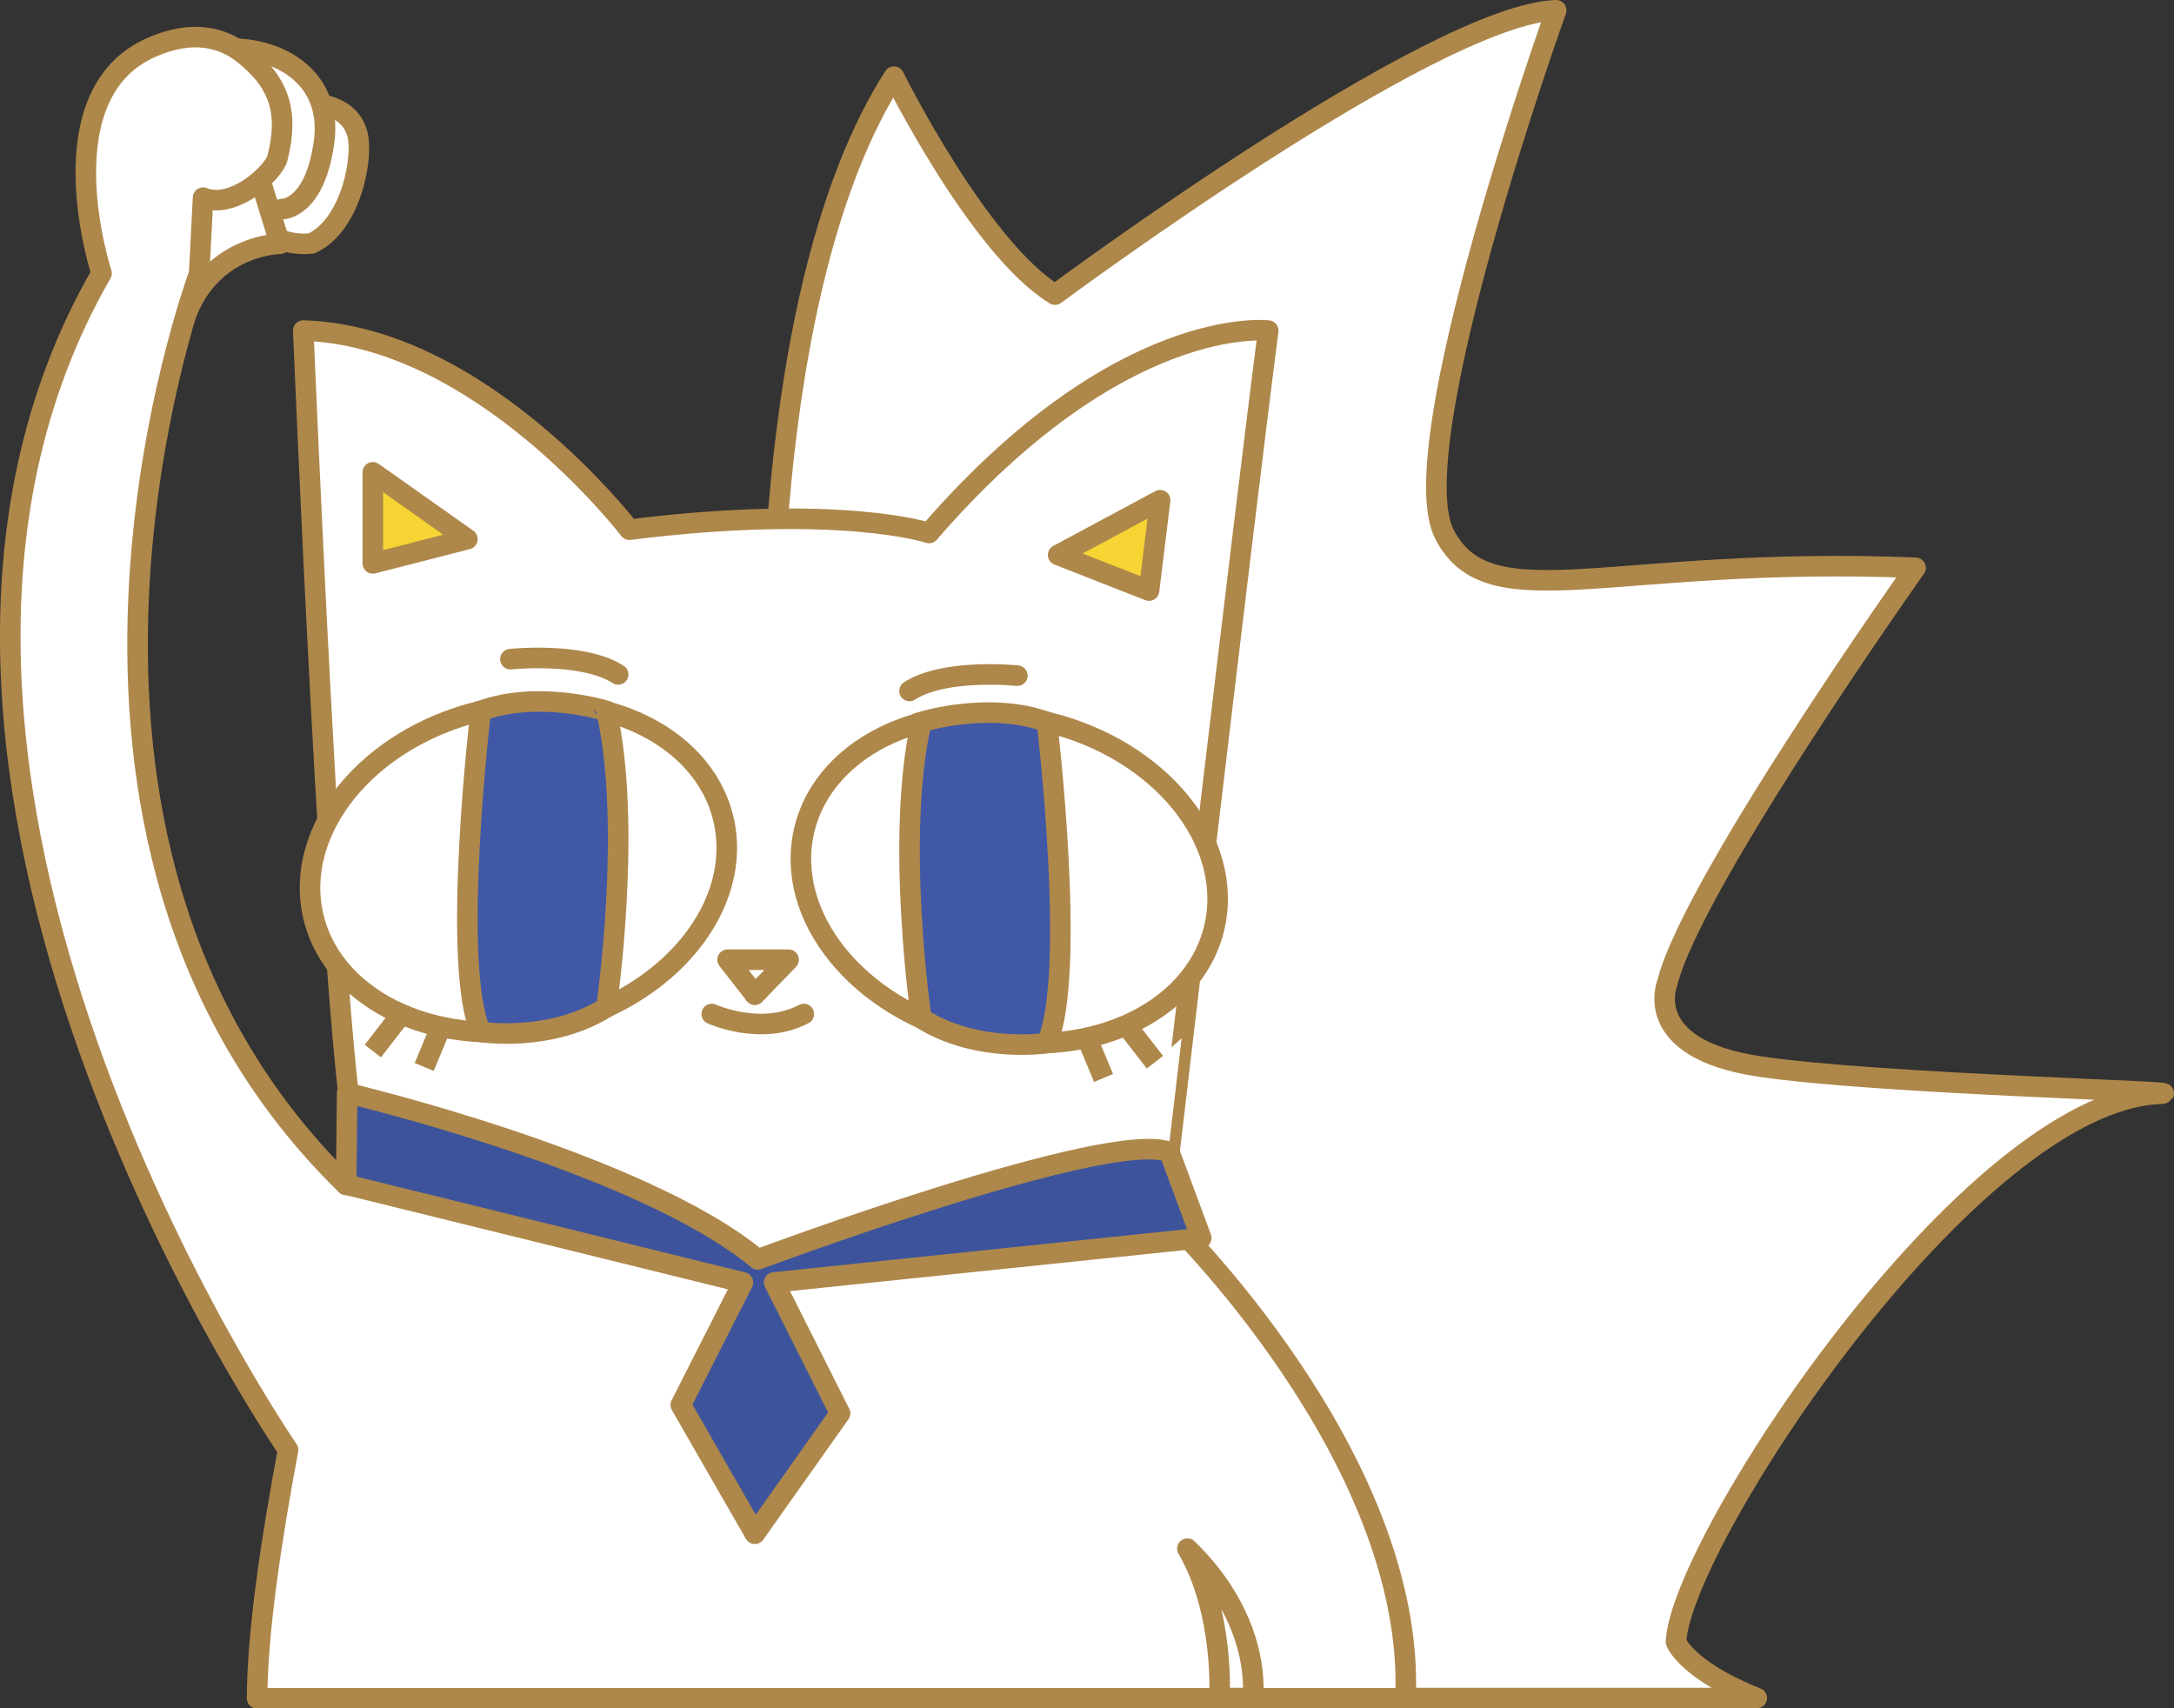 <svg xmlns="http://www.w3.org/2000/svg" viewBox="0 0 317.33 249.34"><rect x="0" y="0" width="317.33" height="249.34" fill="#333333" stroke="none"/><defs><style>.cls-1,.cls-2{fill:#fff;}.cls-1,.cls-2,.cls-3,.cls-4,.cls-5,.cls-6{stroke:#ae874a;stroke-width:3px;}.cls-1,.cls-3{stroke-miterlimit:10;}.cls-2,.cls-4,.cls-5,.cls-6{stroke-linecap:round;stroke-linejoin:round;}.cls-3{fill:#4058a6;}.cls-4{fill:none;}.cls-5{fill:#f5d434;}.cls-6{fill:#3d549c;}</style></defs><title>cat-alt</title><g id="图层_2" data-name="图层 2"><g id="图层_2-2" data-name="图层 2"><path class="cls-1" d="M44.51,15.11s6.31-.52,7.65,4.42c.91,3.34-.85,13.29-6.68,16,0,0-11.48,1.7-9.14-12.75S44.51,15.11,44.51,15.11Z"/><path class="cls-1" d="M32.42,7.14C40.22,6.57,48.63,11,47.3,20.73s-6,9.77-6,9.77-8.22,2.29-8.88-7"/><path class="cls-2" d="M26.28,48.83c3-13.17,14.59-13.25,14.59-13.25L36,19.83,19.87,34.33Z"/><path class="cls-2" d="M140.58,247.84H256.43c-10.3-4.09-11.79-8.19-11.79-8.19.6-14.47,42.8-78.76,70.54-80,6.73-.29-40.93-1.38-58.41-4s-13.37-12.29-13.37-12.29c3.61-14.47,36.21-60.49,36.21-60.49-44.47-1.81-62.1,7.84-68.74-4.82S227.15,1.5,227.15,1.5C209.07,2.1,154,43,154,43c-11.1-6.78-23.51-31.81-23.51-31.81-20.13,31.35-17.8,94.05-17.8,94.05l-2.47,121.12Z"/><path class="cls-2" d="M170.27,177.51c.21-5.61.43-9.35.43-9.35S181.76,74,185.12,48.25c0,0-21.63-2.66-49.51,29.54,0,0-13-4.32-43.74-.48,0,0-21.66-28.32-47.6-29.06,0,0,4.31,105.8,7.75,118.7,0,0-.58,2.22-1.49,6h0c-52.2-50.9-21.46-133-21.46-133l.57-11.1C34.17,30.67,40,25.1,40.5,23.06c1.66-6.53.38-10.9-4.85-15.11-3.14-2.53-7.55-3.66-13.5-1.06-15.87,6.92-7.33,33-7.33,33-41.51,72,27.23,171.73,27.23,171.73-2.52,13.39-4.52,27-4.52,36.26H178s.78-12.48-4.68-21.84c11.16,10.81,9.54,21.84,9.54,21.84h22.3C206.7,212.56,170.27,177.51,170.27,177.51Z"/><ellipse class="cls-1" cx="75.67" cy="126.66" rx="30.76" ry="23.55" transform="translate(-27.46 21.15) rotate(-13.49)"/><path class="cls-3" d="M70.17,103.76s-4.39,37,0,46.86c0,0,10.16,1.59,18.35-3.59,0,0,3.85-26.43,0-43.27C88.52,103.76,78.67,100.67,70.17,103.76Z"/><path class="cls-1" d="M58.61,148l-4.19,5.41Z"/><path class="cls-1" d="M64,150.73l-2.08,5Z"/><path class="cls-1" d="M70.17,150.62v0Z"/><polygon class="cls-2" points="106.2 140.08 110.18 145.17 115.11 140.08 106.2 140.08"/><path class="cls-2" d="M110.18,145.17v0Z"/><path class="cls-4" d="M103.89,148s7.23,3.29,13.44,0"/><ellipse class="cls-1" cx="147.32" cy="128.28" rx="23.55" ry="30.76" transform="translate(-11.79 241.61) rotate(-76.51)"/><path class="cls-3" d="M152.82,105.38s4.4,37,0,46.86c0,0-10.16,1.58-18.34-3.6,0,0-3.86-26.43,0-43.26C134.48,105.38,144.33,102.29,152.82,105.38Z"/><path class="cls-1" d="M164.38,149.63l4.2,5.41Z"/><path class="cls-1" d="M159,152.34l2.08,5Z"/><path class="cls-1" d="M152.82,152.24v0Z"/><path class="cls-2" d="M74.5,96.21s10.56-1.12,15.73,2.23"/><path class="cls-2" d="M148.5,98.62s-10.57-1.12-15.74,2.23"/><polygon class="cls-5" points="54.42 68.94 54.42 82.23 68.22 78.69 54.42 68.94"/><polygon class="cls-5" points="169.34 73.01 167.72 86.2 154.45 81 169.34 73.01"/><path class="cls-6" d="M50.67,159.53s42.92,10.12,59.94,24.29c0,0,51.34-19.18,60.09-15.66l4.64,12.54L113,187.18l9.62,19.11-12.44,17.57-10.81-18.8,9.07-17.88L50.53,172.9Z"/></g></g></svg>